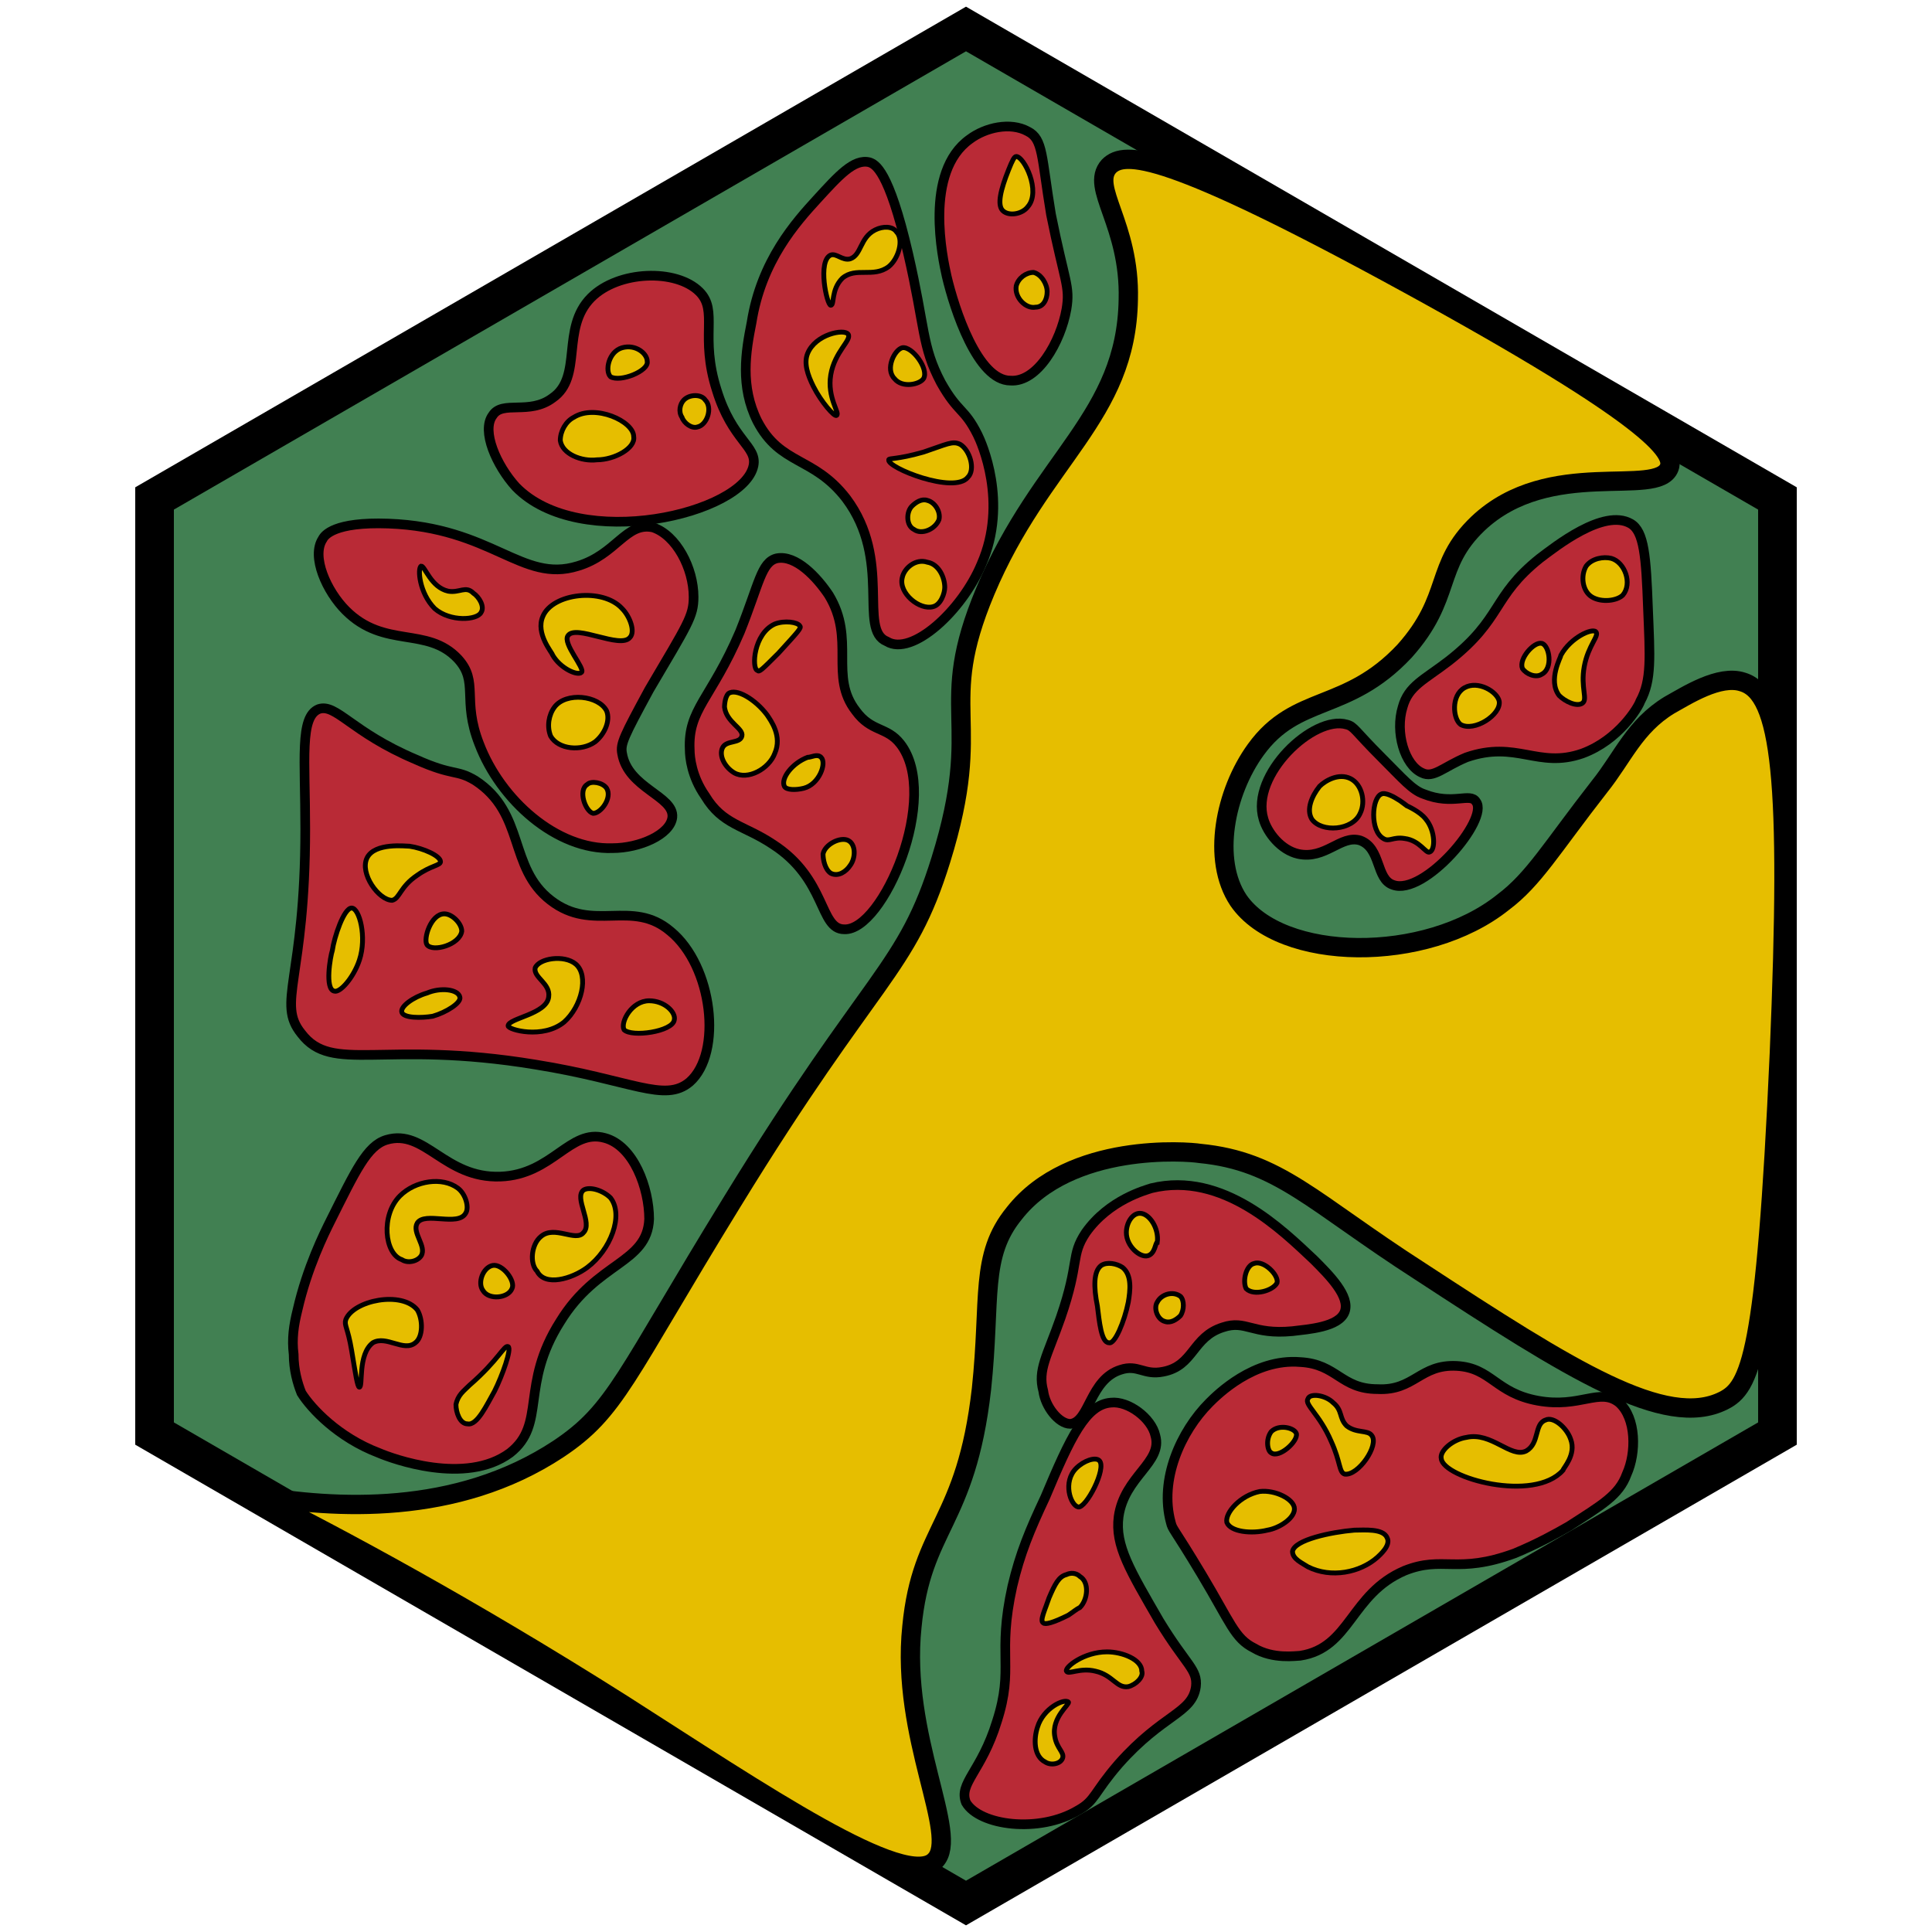 <?xml version="1.0" encoding="utf-8"?><!-- Generator: Adobe Illustrator 26.0.3, SVG Export Plug-In . SVG Version: 6.00 Build 0)  --><svg version="1.1" id="Ebene_2_00000181767789207931491830000011781428836639403449_"	 xmlns="http://www.w3.org/2000/svg" xmlns:xlink="http://www.w3.org/1999/xlink" x="0px" y="0px" viewBox="0 0 100 100"	 style="enable-background:new 0 0 100 100;" xml:space="preserve"><style type="text/css">	.st0{fill:#418052;stroke:#000000;stroke-width:2;stroke-miterlimit:10;}	.st1{fill:#e6be00;stroke:#000000;stroke-miterlimit:10;}	.st2{fill:#b92a36;stroke:#000000;stroke-width:0.5;stroke-miterlimit:10;}	.st3{fill:#b92a36;stroke:#000000;stroke-width:0.5;stroke-miterlimit:10;}	.st4{fill:#e6be00;stroke:#000000;stroke-width:0.25;stroke-miterlimit:10;}	.st5{fill:#e6be00;stroke:#000000;stroke-width:0.25;stroke-miterlimit:10;}	.st6{fill:none;stroke:#000000;stroke-width:0.25;stroke-miterlimit:10;}</style><polygon class="st0" points="92,25.8 50,1.5 8,25.8 8,74.2 50,98.5 92,74.2 "/><path class="st1" d="M32.2,88.2c7.2,4.6,14.7,9.7,16.2,8.1c1.3-1.3-1.8-6.4-1.2-12.1c0.5-5.2,2.8-5.3,3.6-12.3	c0.5-4.7-0.1-6.9,1.7-9.1c2.9-3.7,9-3.2,9.6-3.1c4.1,0.4,5.8,2.5,11.4,6.1c7.8,5.1,12.7,8.2,15.7,6.7c1.4-0.7,2.2-2.3,2.9-18	c0.6-14.2,0.1-18.6-1.9-19.2c-1.2-0.4-2.9,0.7-3.8,1.2c-1.8,1.1-2.4,2.7-3.6,4.2c-2.5,3.2-3.4,4.8-5,6c-4,3.2-11.5,3.1-13.7-0.1	c-1.4-2.1-0.7-5.6,0.9-7.8c2.1-2.9,4.7-1.9,7.7-5.1c2.5-2.8,1.5-4.4,3.8-6.6c3.7-3.5,9.3-1.3,9.9-2.9c0.3-0.8-0.9-2.6-13.5-9.5	C60.3,7.8,58.2,7.8,57.4,8.6c-1,1.1,1.1,3,1,6.9c-0.1,6.1-4.5,8.2-7.4,15.1c-2.6,6.2,0,6.5-2.3,13.9c-1.8,5.8-3.5,5.8-10.8,17.7	c-5.6,9.1-6,10.8-9,12.8c-5.3,3.5-11.6,3.1-15.7,2.4C17.6,79.6,24.3,83.2,32.2,88.2z"/><path class="st2" d="M19.6,75.2c0.7,0.3,4.5,1.7,6.8,0c1.9-1.5,0.5-3.5,2.6-6.8c1.9-3.1,4.5-3,4.6-5.3c0-1.6-0.8-3.8-2.3-4.2	c-1.8-0.5-2.7,1.9-5.4,2c-2.9,0.1-3.9-2.5-5.9-1.9c-1,0.3-1.6,1.6-2.9,4.2c-0.3,0.6-1.2,2.4-1.7,4.6c-0.2,0.8-0.3,1.5-0.2,2.3	c0,0.8,0.2,1.5,0.4,2C16.1,72.9,17.5,74.4,19.6,75.2z"/><path class="st2" d="M27.7,55.1c5,0.8,6.7,2,8,0.9c1.7-1.5,1.2-6-1-7.8c-2-1.7-4,0.1-6.2-1.6c-2.2-1.7-1.3-4.5-3.9-6.2	c-1-0.6-1.1-0.2-3.1-1.1c-3.3-1.4-4.1-2.9-5-2.6c-1,0.4-0.7,2.6-0.7,6.2c0,7.8-1.5,9-0.2,10.6C17.2,55.6,19.8,53.8,27.7,55.1z"/><path class="st3" d="M23.7,34.1c1.1,1.2,0.2,2.1,1.1,4.4c1.1,2.9,4,5.5,6.9,5.4c1.4,0,3-0.7,3.1-1.6c0.1-1.1-2.3-1.5-2.6-3.3	c-0.1-0.5,0.1-0.9,1.4-3.3c2-3.4,2.3-3.8,2.3-4.8c0-1.5-0.9-3.2-2.1-3.6c-1.4-0.3-1.9,1.4-3.9,2c-2.9,0.9-4.4-2-9.8-2.2	c-2.8-0.1-3.3,0.6-3.4,0.8c-0.6,0.9,0.2,2.7,1.2,3.7C19.9,33.6,22.1,32.4,23.7,34.1z"/><path class="st3" d="M40,43.7c2.8,1.8,2.4,4.4,3.7,4.4c2,0.1,5-6.9,2.9-9.6c-0.7-0.9-1.5-0.6-2.3-1.7c-1.4-1.8,0-3.7-1.4-6	c-0.6-0.9-1.7-2.1-2.7-1.9c-0.8,0.2-0.9,1.3-1.9,3.8c-1.5,3.5-2.7,4-2.6,6.1c0,0.4,0.1,1.4,0.8,2.4C37.4,42.7,38.5,42.7,40,43.7z"/><path class="st2" d="M39,24.1c0.2-1-1.1-1.3-1.9-3.9c-0.9-2.8,0.1-4.1-0.9-5.1C35,13.9,32,14,30.6,15.4c-1.6,1.6-0.4,4.1-2,5.2	c-1.2,0.9-2.6,0.1-3.1,0.9c-0.6,0.8,0.2,2.6,1.2,3.7C30,28.6,38.5,26.6,39,24.1z"/><path class="st3" d="M50.8,29.2c1.4-3.2,0-6.3-0.2-6.7c-0.7-1.4-1-1.1-1.9-2.7c-1-1.9-0.8-2.8-1.7-6.7c-1-4.3-1.7-4.6-2-4.7	c-0.8-0.2-1.6,0.7-2.7,1.9c-1.1,1.2-2.9,3.2-3.4,6.4c-0.3,1.5-0.6,3.3,0.3,5.1c1.2,2.3,2.9,1.8,4.6,4c2.4,3.2,0.6,6.8,2.1,7.4	C47.2,34,49.8,31.6,50.8,29.2z"/><path class="st2" d="M55.2,16c0.2-1.2-0.1-1.4-0.8-4.9c-0.5-3-0.4-3.9-1.2-4.3c-0.9-0.5-2.2-0.2-3,0.4c-2.4,1.7-1.4,6.2-1.2,7.1	c0.4,1.7,1.6,5.4,3.3,5.4C53.7,19.8,54.9,17.7,55.2,16z"/><path class="st2" d="M70.4,43.5c1.1,0.4,0.8,2,1.7,2.3c1.6,0.6,5-3.4,4.3-4.3c-0.3-0.5-1.2,0.2-2.7-0.4c-0.6-0.2-1.1-0.8-2.2-1.9	c-1.4-1.4-1.4-1.6-1.8-1.7c-1.7-0.5-5,2.6-4.3,4.9c0.2,0.7,0.9,1.6,1.8,1.8C68.6,44.5,69.4,43.2,70.4,43.5z"/><path class="st3" d="M73.6,40c0.6,0.3,1.1-0.3,2.3-0.8c2.6-0.9,3.7,0.6,6-0.2c1.9-0.7,2.9-2.4,3-2.7c0.6-1.1,0.5-2.3,0.4-4.8	c-0.1-2.7-0.2-4-0.9-4.4c-1.4-0.8-3.9,1.2-4.7,1.8c-2.5,2-1.9,3.1-4.7,5.3c-1.3,1-2.1,1.3-2.4,2.4C72.2,37.9,72.7,39.6,73.6,40z"/><path class="st3" d="M55.4,73.7c1-0.1,1-2.3,2.6-2.8c0.9-0.3,1.2,0.3,2.2,0.1c1.6-0.3,1.5-1.8,3.1-2.3c1.2-0.4,1.5,0.4,3.6,0.2	c0.8-0.1,2.4-0.2,2.7-1c0.3-0.8-0.8-1.9-1.6-2.7c-1.6-1.5-4.7-4.6-8.4-3.7c-0.3,0.1-2.2,0.6-3.4,2.3c-0.8,1.2-0.3,1.5-1.3,4.4	c-0.7,2-1.2,2.7-0.9,3.8C54.1,72.8,54.8,73.7,55.4,73.7z"/><path class="st2" d="M55.8,93.7c0.9-0.5,0.8-0.9,2.1-2.4c2.3-2.6,3.8-2.6,4-4c0.1-0.9-0.5-1.1-1.9-3.4c-1.5-2.6-2.3-3.9-2.1-5.4	c0.3-2.1,2.3-2.8,1.9-4.2c-0.2-0.9-1.4-1.8-2.3-1.7c-1.3,0.1-2.1,1.8-3.4,4.9c-0.8,1.7-1.3,2.9-1.7,4.6c-0.8,3.6,0.1,4.2-0.8,7	c-0.8,2.6-2,3.2-1.6,4.2C50.7,94.5,53.8,94.9,55.8,93.7z"/><path class="st3" d="M67.3,85.7c2.6-0.4,2.6-3.2,5.4-4.4c2-0.8,2.7,0.2,5.7-0.9c1.2-0.5,2.1-1,2.8-1.4c1.7-1.1,2.6-1.6,3-2.7	c0.5-1.1,0.5-2.9-0.4-3.7c-1-0.8-2,0.3-4.2-0.1c-2.2-0.4-2.4-1.7-4.2-1.8c-1.9-0.1-2.2,1.3-4.1,1.2c-1.9,0-2.1-1.3-4-1.4	c-2.4-0.2-4.3,1.7-4.7,2.1c-1.5,1.5-2.6,4-2,6.2c0.1,0.4,0.1,0.2,1.6,2.7c1.5,2.5,1.7,3.3,2.7,3.8C65.9,85.9,67.1,85.7,67.3,85.7z"	/><path class="st4" d="M19.3,69.5c0.7-0.4,1.6,0.5,2.2,0c0.4-0.3,0.4-1.2,0.1-1.7c-0.8-1-3.3-0.5-3.7,0.5c-0.1,0.3,0.1,0.4,0.3,1.6	c0.2,1.2,0.3,1.9,0.4,1.9C18.8,71.8,18.5,70.1,19.3,69.5z"/><path class="st4" d="M25.6,72c0.4-0.8,0.9-2.2,0.7-2.3c-0.2-0.1-0.5,0.7-2,2c-0.3,0.3-0.6,0.5-0.7,1c0,0.4,0.2,1,0.6,1	C24.7,73.8,25.2,72.7,25.6,72z"/><path class="st4" d="M20.7,61.9c0.8-0.8,2.2-1,3-0.4c0.4,0.3,0.6,1,0.4,1.3c-0.4,0.7-2.1-0.1-2.5,0.5c-0.3,0.5,0.5,1.2,0.2,1.7	c-0.2,0.3-0.7,0.4-1,0.2C19.9,64.9,19.7,62.9,20.7,61.9z"/><path class="st4" d="M26.5,66.7c0.2-0.4-0.5-1.3-1-1.2c-0.5,0.1-0.8,0.9-0.5,1.3C25.3,67.3,26.3,67.2,26.5,66.7z"/><path class="st4" d="M30.4,65.6c1.2-0.9,1.9-2.7,1.2-3.6c-0.4-0.4-1.1-0.6-1.4-0.4c-0.5,0.4,0.5,1.7,0,2.2c-0.4,0.5-1.5-0.4-2.2,0.2	c-0.5,0.4-0.6,1.4-0.2,1.8C28.2,66.6,29.6,66.2,30.4,65.6z"/><path class="st4" d="M17.2,49.2c0.1-0.7,0.6-2.2,1-2.2c0.4,0,0.8,1.5,0.4,2.7c-0.3,0.9-1,1.7-1.3,1.6C16.8,51.2,17.1,49.5,17.2,49.2	z"/><path class="st4" d="M23,47.3c0.4,0,0.9,0.5,0.9,0.9c-0.1,0.7-1.5,1.1-1.8,0.7C21.9,48.6,22.3,47.3,23,47.3z"/><path class="st4" d="M19,44.4c0.4-0.8,2-0.6,2.2-0.6c0.7,0.1,1.6,0.5,1.6,0.8c0,0.2-0.5,0.2-1.2,0.7c-0.9,0.6-0.9,1.2-1.3,1.3	C19.6,46.6,18.6,45.2,19,44.4z"/><path class="st4" d="M23.8,51.6c0.1,0.3-0.7,0.8-1.4,1c-0.6,0.1-1.5,0.1-1.6-0.2s0.6-0.8,1.3-1C22.8,51.1,23.7,51.2,23.8,51.6z"/><path class="st4" d="M29.2,52.9c0.9-0.8,1.3-2.4,0.6-3c-0.6-0.5-1.9-0.3-2.1,0.2c-0.1,0.5,0.8,0.8,0.7,1.5c-0.1,0.9-2.1,1.1-2.1,1.5	C26.3,53.3,28.1,53.8,29.2,52.9z"/><path class="st4" d="M34.9,52.8c0.1-0.4-0.5-1-1.3-1c-0.9,0-1.5,1.1-1.3,1.5C32.7,53.7,34.8,53.4,34.9,52.8z"/><path class="st5" d="M23.2,30.6c-0.9-0.2-1.2-1.3-1.4-1.3c-0.2,0.1-0.1,1.4,0.7,2.2c0.8,0.7,2.2,0.6,2.4,0.2c0.2-0.3-0.1-0.8-0.4-1	C24.1,30.3,23.8,30.7,23.2,30.6z"/><path class="st5" d="M30.1,34.8c0.2-0.2-1-1.5-0.7-1.9c0.4-0.6,2.7,0.7,3.2,0.1c0.3-0.3,0-1.1-0.4-1.5c-1-1.1-3.6-0.8-4.1,0.4	c-0.4,0.9,0.5,1.9,0.5,2C29,34.6,29.9,35,30.1,34.8z"/><path class="st5" d="M28.5,38.1c0.4,0.7,1.6,0.8,2.3,0.3c0.5-0.4,0.8-1.1,0.6-1.6c-0.4-0.8-2.1-1-2.7-0.2	C28.4,37,28.3,37.6,28.5,38.1z"/><path class="st5" d="M30.7,42.1c0.4,0,1-0.8,0.7-1.3c-0.2-0.3-0.8-0.4-1-0.2C29.9,40.9,30.3,42,30.7,42.1z"/><path class="st4" d="M29,22.8c0.1,0.7,1.1,1.1,1.9,1c0.9,0,2-0.6,1.9-1.2c0-0.8-2-1.7-3.1-1C29.3,21.8,29,22.3,29,22.8z"/><path class="st4" d="M35.3,21.6c0.1,0.3,0.5,0.6,0.8,0.5c0.5-0.1,0.8-1,0.4-1.4c-0.2-0.3-0.8-0.3-1.1,0	C35.2,20.9,35.1,21.3,35.3,21.6z"/><path class="st4" d="M33.5,18.7c0-0.4-0.6-0.9-1.3-0.7c-0.7,0.2-0.9,1.2-0.6,1.5C32.1,19.8,33.6,19.2,33.5,18.7z"/><path class="st5" d="M37.4,38.7c-0.2,0.4,0.1,1,0.6,1.3c0.7,0.4,1.8-0.2,2.1-1c0.4-0.9-0.2-1.7-0.4-2c-0.6-0.8-1.6-1.4-2-1.1	c-0.2,0.2-0.2,0.7-0.2,0.7c0.1,0.8,1,1.1,0.9,1.5C38.3,38.5,37.6,38.3,37.4,38.7z"/><path class="st5" d="M40.6,40.7c-0.2-0.4,0.4-1.2,1.2-1.5c0.2,0,0.5-0.2,0.7,0c0.3,0.3-0.1,1.4-0.9,1.6	C41.2,40.9,40.7,40.9,40.6,40.7z"/><path class="st5" d="M43,45.2c0.4,0.2,0.8-0.1,1-0.4c0.3-0.4,0.3-1.1-0.1-1.3c-0.4-0.2-1.2,0.2-1.3,0.7C42.6,44.5,42.7,45,43,45.2z"	/><path class="st5" d="M40.3,33.8c1-1.1,1.2-1.3,1.1-1.4c-0.1-0.2-0.8-0.3-1.3-0.1c-1.1,0.5-1.2,2.3-0.9,2.4	C39.3,34.8,39.4,34.7,40.3,33.8z"/><path class="st5" d="M43.3,21.5c0.2-0.1-0.5-0.9-0.3-2.1c0.2-1.2,1.1-1.8,0.9-2.1c-0.2-0.3-1.7,0-2.1,1c-0.2,0.5,0,1.1,0.3,1.7	C42.5,20.8,43.2,21.6,43.3,21.5z"/><path class="st6" d="M45.6,23.3"/><path class="st5" d="M50.1,24.7c0.4-0.4,0.1-1.4-0.4-1.7c-0.4-0.2-0.7,0-1.9,0.4c-1.4,0.4-1.8,0.3-1.8,0.4	C45.9,24.2,49.4,25.6,50.1,24.7z"/><path class="st5" d="M47.3,27.4c0.4,0.3,1.1,0,1.3-0.5c0.1-0.4-0.2-0.9-0.6-1c-0.3-0.1-0.6,0.1-0.8,0.3	C46.9,26.5,46.9,27.2,47.3,27.4z"/><path class="st5" d="M46.7,29.9c-0.2,0.8,0.9,1.7,1.6,1.5c0.4-0.1,0.6-0.7,0.6-1c0-0.5-0.3-1.2-0.9-1.3	C47.4,28.9,46.8,29.4,46.7,29.9z"/><path class="st5" d="M47.8,19.6c0.3-0.5-0.6-1.7-1.1-1.6c-0.4,0.1-0.9,1.1-0.4,1.6C46.7,20.1,47.6,19.9,47.8,19.6z"/><path class="st5" d="M43,13.2c0.3-0.1,0.6,0.3,1,0.2c0.6-0.2,0.5-1.1,1.3-1.5c0.4-0.2,0.9-0.2,1.1,0.1c0.4,0.4,0.1,1.4-0.4,1.8	c-0.8,0.6-1.7,0-2.4,0.6C43,15,43.2,15.8,43,15.8C42.8,15.8,42.3,13.5,43,13.2z"/><path class="st4" d="M54.2,15.1c0-0.4-0.3-0.9-0.7-1c-0.4,0-0.8,0.3-0.9,0.7c-0.1,0.6,0.5,1.2,1,1.1C54,15.9,54.2,15.5,54.2,15.1z"	/><path class="st4" d="M53.2,10.7c0.7-0.8-0.2-2.6-0.6-2.6c-0.1,0-0.2,0.2-0.4,0.7c-0.4,1-0.6,1.8-0.3,2.1	C52.2,11.2,52.9,11.1,53.2,10.7z"/><path class="st4" d="M70.4,42.1c0.3-0.6,0.1-1.5-0.5-1.8c-0.6-0.3-1.3,0.1-1.6,0.4c-0.4,0.5-0.7,1.2-0.4,1.7	C68.4,43.1,70,43,70.4,42.1z"/><path class="st4" d="M72.7,43.4c0.8,0.1,1.1,0.8,1.3,0.7c0.3-0.1,0.3-1.1-0.2-1.7c-0.3-0.4-1-0.7-1-0.7l0,0c0.4,0.3-0.9-0.8-1.3-0.6	c-0.5,0.2-0.6,1.9,0.1,2.3C71.9,43.6,72.1,43.3,72.7,43.4z"/><path class="st5" d="M77.6,36.3c-0.1-0.5-1.1-1.1-1.8-0.7c-0.7,0.4-0.6,1.6-0.2,1.9C76.3,37.9,77.7,37,77.6,36.3z"/><path class="st5" d="M79.8,33.3c-0.4-0.1-1.2,0.8-1,1.3c0.2,0.3,0.7,0.5,1,0.3C80.4,34.6,80.2,33.4,79.8,33.3z"/><path class="st5" d="M81.9,36.4c0.3-0.2-0.1-0.8,0.1-1.9c0.2-1.1,0.8-1.6,0.6-1.8c-0.2-0.2-1.3,0.3-1.8,1.2c0,0.1-0.7,1.3-0.1,2.1	C81,36.3,81.6,36.6,81.9,36.4z"/><path class="st5" d="M84,30.8c0.5-0.6,0.1-1.7-0.6-1.9c-0.4-0.1-1,0-1.3,0.4c-0.3,0.5-0.2,1.3,0.3,1.6C82.9,31.2,83.7,31.1,84,30.8z	"/><path class="st4" d="M55,91c0.1-0.3-0.3-0.5-0.4-1.1c-0.2-1,0.8-1.7,0.7-1.8c-0.2-0.2-1.3,0.3-1.6,1.3c-0.2,0.6-0.2,1.5,0.4,1.8	C54.4,91.4,54.9,91.3,55,91z"/><path class="st4" d="M56.7,86.5c0.9,0.2,1.1,0.9,1.7,0.8c0.4-0.1,0.8-0.5,0.7-0.8c0-0.6-1-1-1.8-1c-1.2,0-2.2,0.8-2.1,1	C55.3,86.7,55.9,86.3,56.7,86.5z"/><path class="st4" d="M55.9,83.2c0.4-0.4,0.5-1.3,0-1.6c-0.2-0.2-0.5-0.2-0.7-0.1c-0.4,0.1-0.6,0.5-0.9,1.2c-0.2,0.6-0.5,1.2-0.3,1.3	c0.1,0.1,0.5,0,1.3-0.4C55.6,83.4,55.7,83.3,55.9,83.2z"/><path class="st4" d="M56.9,75.6c-0.2-0.2-0.8,0-1.2,0.4c-0.7,0.7-0.3,1.9,0.1,2C56.2,78.1,57.3,76,56.9,75.6z"/><path class="st5" d="M65.2,77.2c0.8-0.1,1.8,0.4,1.8,0.9c0,0.5-0.8,1-1.4,1.1c-0.8,0.2-1.9,0.1-2.1-0.4	C63.4,78.3,64.2,77.4,65.2,77.2z"/><path class="st5" d="M70.1,79.2c0.5,0,1.5-0.1,1.7,0.4c0.2,0.4-0.4,0.9-0.5,1c-0.9,0.8-2.4,1.1-3.6,0.5c-0.3-0.2-0.8-0.4-0.8-0.8	C67,79.7,68.9,79.3,70.1,79.2z"/><path class="st5" d="M71,74.3c-0.2-0.3-0.8-0.1-1.3-0.5c-0.4-0.4-0.2-0.8-0.7-1.2c-0.4-0.4-1.2-0.5-1.3-0.2	c-0.2,0.3,0.6,0.8,1.2,2.2c0.5,1.1,0.4,1.6,0.7,1.7C70.3,76.4,71.4,74.8,71,74.3z"/><path class="st5" d="M67.1,74.2c-0.1-0.3-0.9-0.5-1.3-0.1c-0.3,0.4-0.2,1,0,1.1C66.2,75.5,67.2,74.6,67.1,74.2z"/><path class="st5" d="M80.9,76.1c0-0.1,0.7-0.8,0.4-1.6c-0.2-0.6-0.9-1.2-1.3-1c-0.6,0.2-0.3,1.2-1,1.6c-0.8,0.4-1.8-1-3.1-0.7	c-0.7,0.1-1.4,0.7-1.3,1.1C74.7,76.5,79.4,77.8,80.9,76.1z"/><path class="st5" d="M58.4,67.4c0.1-0.6,0.2-1.4-0.3-1.8c-0.3-0.2-0.8-0.3-1.1-0.1c-0.4,0.3-0.4,1.1-0.2,2.1	c0.1,0.8,0.2,1.9,0.6,1.9C57.7,69.6,58.2,68.4,58.4,67.4z"/><path class="st5" d="M61.1,68.1c-0.2,0.2-0.5,0.4-0.8,0.3c-0.4-0.1-0.6-0.7-0.4-1c0.2-0.4,0.8-0.6,1.2-0.3	C61.3,67.3,61.3,67.8,61.1,68.1z"/><path class="st5" d="M66.1,66.4c0.1-0.4-0.7-1.2-1.2-1c-0.4,0.1-0.6,0.9-0.4,1.3C64.9,67.1,65.9,66.8,66.1,66.4z"/><path class="st5" d="M59.4,65c-0.4,0.1-1.1-0.5-1.1-1.2c0-0.5,0.3-1,0.7-1c0.5,0,1,0.8,0.9,1.5C59.8,64.3,59.8,64.9,59.4,65z"/></svg>